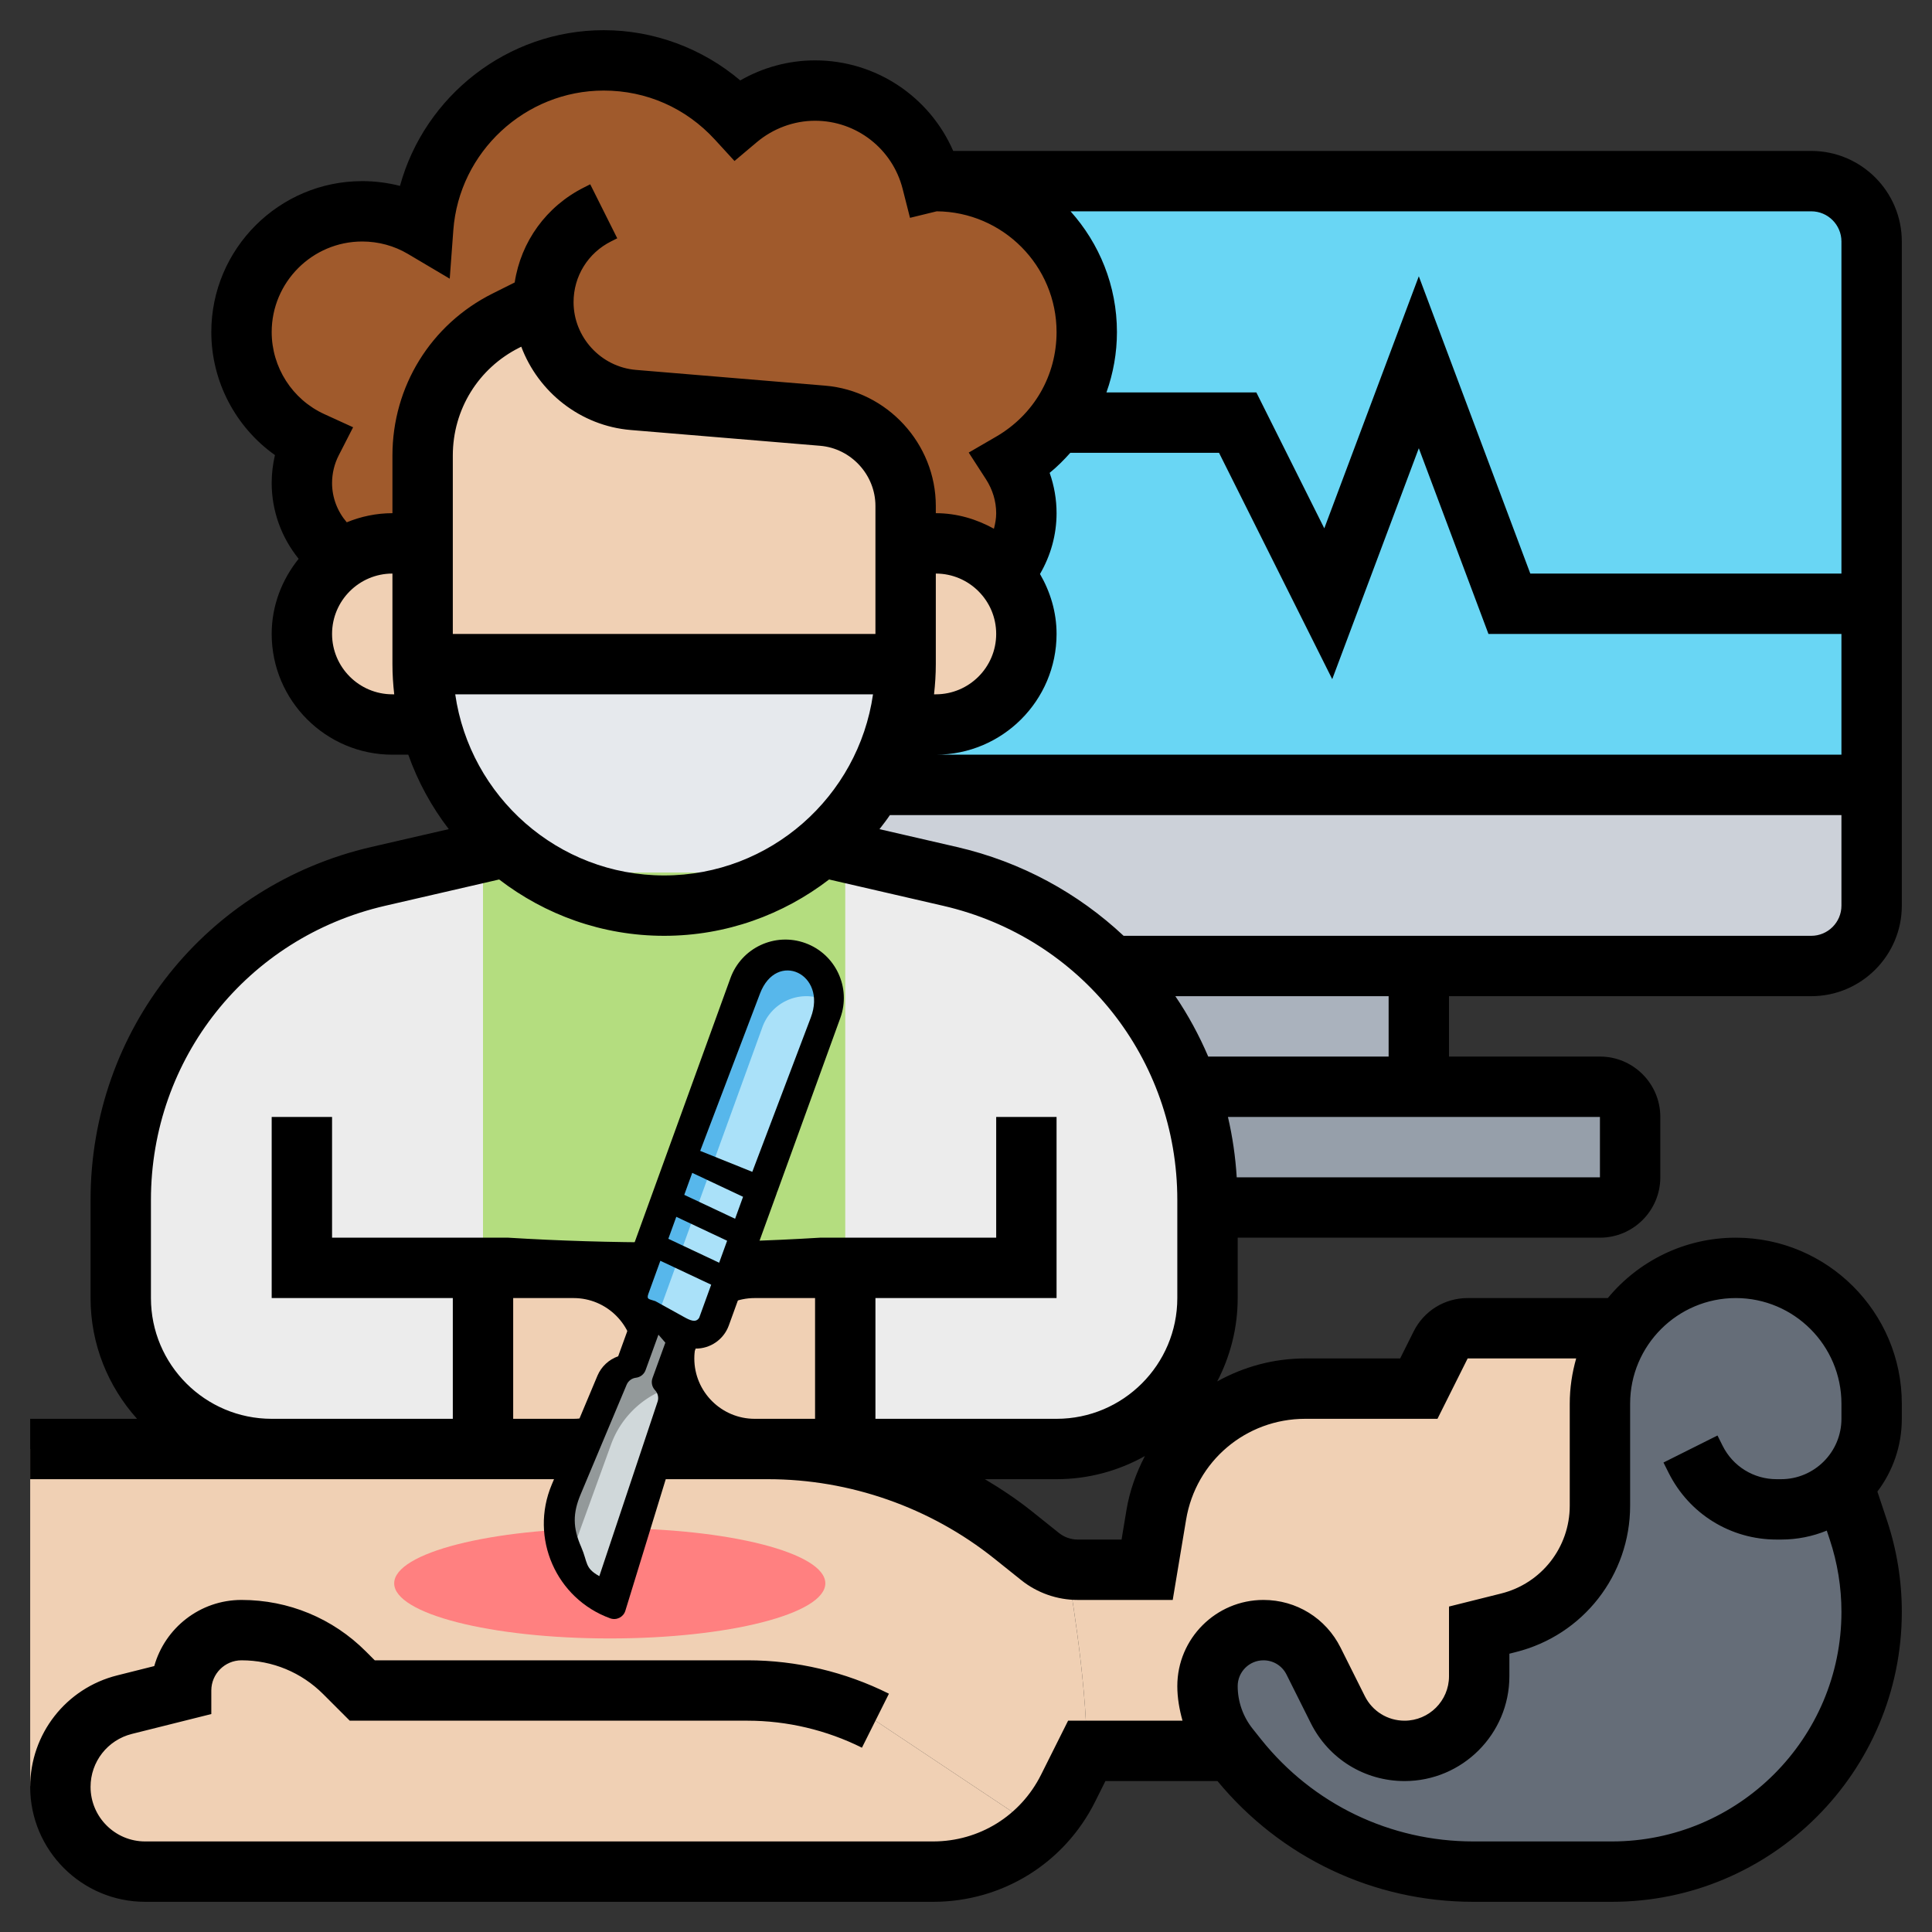 <?xml version="1.0" encoding="UTF-8" standalone="no"?>
<svg
   xmlns:dc="http://purl.org/dc/elements/1.1/"
   xmlns:cc="http://creativecommons.org/ns#"
   xmlns:rdf="http://www.w3.org/1999/02/22-rdf-syntax-ns#"
   xmlns:svg="http://www.w3.org/2000/svg"
   xmlns="http://www.w3.org/2000/svg"
   xmlns:sodipodi="http://sodipodi.sourceforge.net/DTD/sodipodi-0.dtd"
   xmlns:inkscape="http://www.inkscape.org/namespaces/inkscape"
   id="_x33_0"
   enable-background="new 0 0 64 64"
   height="512"
   viewBox="0 0 64 64"
   width="512"
   version="1.1"
   sodipodi:docname="surgery.svg"
   inkscape:version="1.0.2 (e86c870879, 2021-01-15, custom)">
  <rect x="0" y="0" width="64" height="64" fill="#333333" stroke="none"/>
  <defs
     id="defs83" />
  <sodipodi:namedview
     pagecolor="#ffffff"
     bordercolor="#666666"
     borderopacity="1"
     objecttolerance="10"
     gridtolerance="10"
     guidetolerance="10"
     inkscape:pageopacity="0"
     inkscape:pageshadow="2"
     inkscape:window-width="1920"
     inkscape:window-height="1017"
     id="namedview81"
     showgrid="false"
     inkscape:zoom="0.84765628"
     inkscape:cx="648.23324"
     inkscape:cy="356.56901"
     inkscape:window-x="-8"
     inkscape:window-y="-8"
     inkscape:window-maximized="1"
     inkscape:current-layer="g74"
     inkscape:document-rotation="0" />
  <g
     id="g78">
    <g
       id="g74">
      <g
         id="g4"
         style="fill:#f0d0b4;fill-opacity:1">
        <path
           d="m4.13 56.47c-.63.15-1.16.51-1.53.99-.38.48-.6 1.08-.6 1.73l-1-.018v-11.172h8 7 3 6 .44c2.95 0 5.82 1 8.12 2.85l.89.71c.27.22.59.36.92.41l-.01.03s.64 3.55.64 6l-.62 1.24c-.25.51-.59.97-.99 1.35l-5.39-3.59c-1.32-.66-2.77-1-4.24-1h-12.76l-.59-.59c-.9-.9-2.13-1.41-3.41-1.41-.55 0-1.05.22-1.41.59-.37.36-.59.86-.59 1.41z"
           fill="#fcd770"
           id="path2"
           style="fill:#f0d0b4;fill-opacity:1" />
      </g>
      <g
         id="g8">
        <path
           d="m29 57 5.39 3.59c-.92.89-2.16 1.41-3.48 1.41h-26.1c-1.55 0-2.81-1.26-2.81-2.81 0-.65.22-1.25.6-1.73.37-.48.9-.84 1.53-.99l1.87-.47c0-.55.22-1.05.59-1.41.36-.37.86-.59 1.41-.59 1.28 0 2.51.51 3.41 1.41l.59.59h12.76c1.47 0 2.92.34 4.24 1z"
           fill="#f0d0b4"
           id="path6" />
      </g>
      <g
         id="g12">
        <path
           d="m35.7 52h2.3l.3-1.82c.41-2.41 2.49-4.18 4.94-4.18h3.76l.72-1.45c.17-.34.52-.55.9-.55h5.14c-.48.72-.76 1.58-.76 2.5v3.38c0 1.83-1.25 3.43-3.03 3.88l-.97.24v1.53c0 1.36-1.11 2.47-2.47 2.47-.94 0-1.79-.53-2.21-1.37l-.81-1.61c-.31-.62-.95-1.02-1.66-1.02-1.02 0-1.85.83-1.85 1.85 0 .75.25 1.47.72 2.04l.08.11h-4.8c0-2.45-.64-6-.64-6l.01-.03c.11.02.22.03.33.03z"
           fill="#f0d0b4"
           id="path10" />
      </g>
      <g
         id="g16">
        <path
           d="m61.06 49.18.5 1.5c.29.87.44 1.79.44 2.72 0 4.75-3.85 8.6-8.6 8.6h-4.59c-3.04 0-5.91-1.38-7.81-3.75l-.2-.25-.08-.11c-.47-.57-.72-1.29-.72-2.04 0-1.02.83-1.85 1.85-1.85.71 0 1.35.4 1.66 1.02l.81 1.61c.42.84 1.27 1.37 2.21 1.37 1.36 0 2.47-1.11 2.47-2.47v-1.53l.97-.24c1.78-.45 3.03-2.05 3.03-3.88v-3.38c0-.92.28-1.78.76-2.5.16-.24.35-.47.56-.68.81-.82 1.94-1.32 3.18-1.32 2.49 0 4.5 2.01 4.5 4.5v.5c0 .86-.36 1.63-.94 2.18z"
           fill="#656d78"
           id="path14" />
      </g>
      <g
         id="g20">
        <path
           d="m54 37v2c0 .55-.45 1-1 1h-13v-.25c0-1.31-.23-2.58-.66-3.75h7.66 6c.55 0 1 .45 1 1z"
           fill="#969faa"
           id="path18" />
      </g>
      <g
         id="g24">
        <path
           d="m37 32h10v4h-7.66c-.53-1.47-1.37-2.8-2.44-3.9z"
           fill="#aab2bd"
           id="path22" />
      </g>
      <g
         id="g28">
        <path
           d="m31.47 29.03-4.24-.98c.67-.58 1.25-1.27 1.7-2.05h33.07v4c0 1.1-.9 2-2 2h-13-10l-.1.1c-1.44-1.5-3.31-2.58-5.43-3.07z"
           fill="#ccd1d9"
           id="path26" />
      </g>
      <g
         id="g32">
        <path
           d="m41 14h-6c.63-.84 1-1.87 1-3 0-2.76-2.24-5-5-5h29c1.1 0 2 .9 2 2v12h-12l-3-8-3 8z"
           fill="#69d6f4"
           id="path30" />
      </g>
      <g
         id="g36">
        <path
           d="m31 24c1.66 0 3-1.34 3-3 0-.77-.29-1.46-.77-1.99l.01-.01c.47-.53.76-1.23.76-2 0-.62-.19-1.19-.5-1.67.59-.34 1.1-.79 1.5-1.33h6l3 6 3-8 3 8h12v6h-33.07c.36-.62.63-1.29.82-2z"
           fill="#69d6f4"
           id="path34" />
      </g>
      <g
         id="g40"
         style="fill:#a05a2c">
        <path
           d="m18 10-1.24.62c-1.69.84-2.76 2.58-2.76 4.47v2.91h-1c-.61 0-1.18.19-1.66.5-.81-.54-1.34-1.45-1.34-2.5 0-.49.12-.96.33-1.37-1.38-.63-2.33-2.02-2.33-3.63 0-2.21 1.79-4 4-4 .73 0 1.43.2 2.02.55.23-3.1 2.82-5.55 5.98-5.55 1.75 0 3.32.75 4.42 1.95.7-.59 1.6-.95 2.58-.95 1.87 0 3.43 1.28 3.87 3.01.04-.01.09-.01.13-.01 2.76 0 5 2.24 5 5 0 1.13-.37 2.16-1 3-.4.54-.91.99-1.5 1.33.31.48.5 1.05.5 1.67 0 .77-.29 1.47-.76 2l-.01.01c-.03-.05-.07-.09-.11-.13-.54-.54-1.29-.88-2.12-.88h-1v-1.24c0-1.56-1.2-2.86-2.75-2.99l-6.27-.52c-.84-.07-1.58-.46-2.12-1.04s-.86-1.35-.86-2.2z"
           fill="#b27946"
           id="path38"
           style="fill:#a05a2c" />
      </g>
      <g
         id="g44"
         style="fill:#ececec">
        <path
           d="m39.34 36c-.53-1.47-1.37-2.8-2.44-3.9-1.44-1.5-3.31-2.58-5.43-3.07l-4.24-.98c-1.4 1.21-3.23 1.95-5.23 1.95s-3.83-.74-5.23-1.95l-4.24.98c-4.99 1.15-8.53 5.6-8.53 10.72v3.25c0 2.76 2.24 5 5 5h26c2.76 0 5-2.24 5-5v-3-.25c0-1.31-.23-2.58-.66-3.75z"
           fill="#b4dd7f"
           id="path42"
           style="fill:#ececec" />
      </g>
      <g
         id="g52">
        <path
           d="m14 22h16c0 .69-.09 1.36-.25 2-.19.71-.46 1.38-.82 2-.45.78-1.03 1.47-1.7 2.05-1.4 1.21-3.23 1.95-5.23 1.95s-3.83-.74-5.23-1.95c-.15-.12-.29-.25-.43-.39-.99-1-1.72-2.25-2.09-3.66-.16-.64-.25-1.31-.25-2z"
           fill="#e6e9ed"
           id="path50" />
      </g>
      <g
         id="g56">
        <path
           d="m33.23 19.01c.48.53.77 1.22.77 1.99 0 1.66-1.34 3-3 3h-1.25c.16-.64.25-1.31.25-2v-4h1c.83 0 1.58.34 2.12.88.04.04.08.08.11.13z"
           fill="#f0d0b4"
           id="path54" />
      </g>
      <g
         id="g60">
        <path
           d="m30 18v4h-16v-4-2.91c0-1.89 1.07-3.63 2.76-4.47l1.24-.62v.01c0 .85.32 1.62.86 2.2s1.28.97 2.12 1.04l6.27.52c1.55.13 2.75 1.43 2.75 2.99z"
           fill="#f0d0b4"
           id="path58" />
      </g>
      <g
         id="g64">
        <path
           d="m14 18v4c0 .69.09 1.36.25 2h-1.25c-.83 0-1.58-.34-2.12-.88s-.88-1.29-.88-2.12c0-1.05.53-1.96 1.34-2.5.48-.31 1.05-.5 1.66-.5z"
           fill="#f0d0b4"
           id="path62" />
      </g>
      <g
         id="g72">
        <path
           d="m19.7 42.08c.55.13 1.04.41 1.42.8.54.54.88 1.29.88 2.12 0 1.66-1.34 3-3 3h-3v-6h3c.24 0 .47.03.7.08z"
           fill="#f0d0b4"
           id="path70" />
      </g>
      <path
         d="m 28,42 v 6 H 25.44 25 c -1.66,0 -3,-1.34 -3,-3 0,-0.83 0.34,-1.58 0.88,-2.12 0.38,-0.39 0.87,-0.67 1.42,-0.8 C 24.53,42.03 24.76,42 25,42 Z"
         fill="#f0d0b4"
         id="path66" />
      <rect
         style="fill:#b4dd7f;fill-rule:evenodd;stroke-width:0.122;fill-opacity:1"
         id="rect875"
         width="12"
         height="13.097"
         x="16"
         y="28.903" />
    </g>
    <path
       d="m 60,33 c 1.654,0 3,-1.346 3,-3 V 8 C 63,6.346 61.654,5 60,5 H 31.576 C 30.793,3.201 29.012,2 27,2 26.13,2 25.276,2.231 24.522,2.664 23.264,1.598 21.658,1 20,1 16.811,1 14.065,3.18 13.25,6.158 12.844,6.054 12.424,6 12,6 9.243,6 7,8.243 7,11 7,12.635 7.805,14.151 9.108,15.075 9.037,15.378 9,15.688 9,16 9,16.931 9.326,17.81 9.893,18.511 9.343,19.197 9,20.055 9,21 c 0,2.206 1.794,4 4,4 h 0.525 c 0.318,0.896 0.773,1.726 1.341,2.466 l -2.565,0.591 C 6.825,29.322 3,34.131 3,39.751 V 43 c 0,1.538 0.586,2.937 1.54,4 H 1 v 2 h 24 0.44 c 2.714,0 5.376,0.934 7.497,2.63 l 0.89,0.712 C 34.356,52.767 35.022,53 35.702,53 h 3.146 l 0.443,-2.658 C 39.613,48.405 41.272,47 43.236,47 h 4.382 l 1,-2 h 3.595 C 52.077,45.478 52,45.979 52,46.5 v 3.377 c 0,1.379 -0.935,2.576 -2.272,2.91 L 48,53.219 v 2.31 C 48,56.34 47.339,57 46.528,57 45.967,57 45.463,56.688 45.212,56.187 L 44.408,54.579 C 43.92,53.604 42.942,53 41.854,53 40.28,53 39,54.28 39,55.854 c 0,0.39 0.068,0.773 0.172,1.146 h -3.79 l -0.895,1.789 C 33.806,60.153 32.435,61 30.91,61 H 4.808 C 3.811,61 3,60.189 3,59.192 3,58.361 3.563,57.64 4.37,57.438 L 7,56.78 V 56 c 0,-0.552 0.449,-1 1,-1 1.022,0 1.984,0.398 2.707,1.121 L 11.586,57 h 13.178 c 1.308,0 2.618,0.31 3.789,0.895 l 0.894,-1.789 C 28,55.382 26.38,55 24.764,55 H 12.414 L 12.121,54.707 C 11.021,53.606 9.557,53 8,53 6.625,53 5.464,53.929 5.11,55.191 L 3.884,55.499 C 2.186,55.923 1,57.442 1,59.192 1,61.292 2.708,63 4.808,63 H 30.91 c 2.288,0 4.344,-1.271 5.367,-3.316 L 36.618,59 h 3.713 c 2.098,2.54 5.173,4 8.475,4 h 4.59 C 58.692,63 63,58.691 63,53.396 63,52.361 62.834,51.339 62.507,50.359 L 62.191,49.41 C 62.699,48.739 63,47.904 63,47 V 46.5 C 63,43.468 60.533,41 57.5,41 c -1.704,0 -3.23,0.779 -4.239,2 h -4.643 c -0.763,0 -1.448,0.424 -1.789,1.105 L 46.382,45 H 43.236 C 42.18,45 41.189,45.28 40.322,45.761 40.752,44.934 41,43.996 41,43 v -2 h 12 c 1.103,0 2,-0.897 2,-2 v -2 c 0,-1.103 -0.897,-2 -2,-2 h -5 v -2 z m -6,13.5 c 0,-1.93 1.57,-3.5 3.5,-3.5 1.93,0 3.5,1.57 3.5,3.5 V 47 c 0,1.103 -0.897,2 -2,2 h -0.146 c -0.762,0 -1.448,-0.424 -1.789,-1.105 l -0.171,-0.342 -1.789,0.895 0.171,0.342 C 55.958,50.152 57.329,51 58.854,51 H 59 c 0.535,0 1.046,-0.105 1.514,-0.297 l 0.096,0.289 C 60.869,51.768 61,52.577 61,53.396 61,57.589 57.589,61 53.396,61 h -4.59 c -2.749,0 -5.31,-1.231 -7.027,-3.377 L 41.497,57.269 C 41.177,56.869 41,56.367 41,55.854 41,55.384 41.383,55 41.854,55 c 0.326,0 0.619,0.181 0.764,0.473 l 0.804,1.608 C 44.014,58.265 45.204,59 46.528,59 48.442,59 50,57.442 50,55.528 v -0.747 l 0.213,-0.054 C 52.443,54.17 54,52.176 54,49.877 Z M 60,31 H 37.221 c -1.505,-1.41 -3.385,-2.449 -5.522,-2.942 l -2.565,-0.591 c 0.118,-0.153 0.237,-0.305 0.345,-0.466 H 61 v 3 C 61,30.552 60.551,31 60,31 Z M 31,22 v -3 c 1.103,0 2,0.897 2,2 0,1.103 -0.897,2 -2,2 H 30.941 C 30.978,22.671 31,22.338 31,22 Z m 3.771,-6.336 C 35.02,15.462 35.244,15.236 35.455,15 h 4.927 l 3.75,7.498 L 47,14.848 49.307,21 H 61 v 4 H 31 c 2.206,0 4,-1.794 4,-4 0,-0.726 -0.209,-1.399 -0.549,-1.986 C 34.805,18.406 35,17.715 35,17 35,16.544 34.922,16.094 34.771,15.664 Z M 29,21 H 15 v -5.91 c 0,-1.525 0.847,-2.896 2.211,-3.577 l 0.057,-0.028 c 0.563,1.501 1.958,2.622 3.629,2.76 l 6.269,0.522 C 28.194,14.853 29,15.729 29,16.761 Z m -0.08,2 c -0.488,3.386 -3.401,6 -6.92,6 -3.519,0 -6.432,-2.614 -6.92,-6 z M 61,8 V 19 H 50.693 L 47,9.152 43.869,17.502 41.618,13 H 36.652 C 36.878,12.366 37,11.691 37,11 37,9.463 36.416,8.063 35.463,7 H 60 c 0.551,0 1,0.448 1,1 z M 9,11 c 0,-1.654 1.346,-3 3,-3 0.535,0 1.058,0.142 1.51,0.41 l 1.388,0.822 0.119,-1.608 C 15.209,5.031 17.398,3 20,3 c 1.414,0 2.722,0.577 3.683,1.626 l 0.648,0.707 0.733,-0.618 C 25.611,4.254 26.299,4 27,4 c 1.37,0 2.563,0.928 2.901,2.256 L 30.145,7.216 31.03,7 c 2.192,0.017 3.97,1.805 3.97,4 0,1.442 -0.749,2.738 -2.002,3.465 l -0.908,0.527 0.57,0.881 C 32.882,16.217 33,16.606 33,17 33,17.177 32.969,17.348 32.925,17.515 32.351,17.197 31.701,17 31,17 v -0.239 c 0,-2.063 -1.611,-3.815 -3.668,-3.986 L 21.063,12.253 C 19.906,12.155 19,11.171 19,10.009 19,9.152 19.477,8.38 20.244,7.996 L 20.447,7.894 19.552,6.105 19.35,6.207 c -1.252,0.626 -2.094,1.799 -2.3,3.15 L 16.318,9.723 C 14.271,10.746 13,12.803 13,15.09 V 17 c -0.536,0 -1.046,0.11 -1.513,0.302 C 11.179,16.944 11,16.487 11,16 c 0,-0.316 0.076,-0.633 0.22,-0.914 l 0.477,-0.932 -0.952,-0.435 C 9.685,13.236 9,12.169 9,11 Z m 4,12 c -1.103,0 -2,-0.897 -2,-2 0,-1.103 0.897,-2 2,-2 v 3 c 0,0.338 0.022,0.671 0.059,1 z M 5,43 v -3.249 c 0,-4.684 3.188,-8.69 7.751,-9.744 l 3.784,-0.873 C 18.052,30.299 19.944,31 22,31 c 2.056,0 3.948,-0.701 5.465,-1.866 l 3.784,0.873 C 35.813,31.061 39,35.067 39,39.751 V 43 c 0,2.206 -1.794,4 -4,4 h -6 v -4 h 6 v -6 h -2 v 4 h -5.838 v 0 c -3.373,0.208 -6.95,0.208 -10.325,0 v 0 H 11 V 37 H 9 v 6 h 6 v 4 H 9 C 6.794,47 5,45.206 5,43 Z m 12,4 v -4 h 2 c 1.103,0 2,0.897 2,2 0,1.103 -0.897,2 -2,2 z m 8,0 c -1.103,0 -2,-0.897 -2,-2 0,-1.103 0.897,-2 2,-2 h 2 v 4 h -1.56 z m 12.153,4 h -1.451 c -0.227,0 -0.448,-0.078 -0.625,-0.22 L 34.186,50.067 C 33.692,49.672 33.166,49.322 32.626,49 H 35 c 1.063,0 2.06,-0.281 2.927,-0.767 -0.285,0.549 -0.503,1.141 -0.61,1.781 z M 53,39 H 40.968 c -0.042,-0.683 -0.14,-1.351 -0.291,-2 H 53 Z M 46,35 H 40.024 C 39.723,34.297 39.36,33.627 38.935,33 H 46 Z"
       id="path76"
       sodipodi:nodetypes="sssscscscsscscsscccssccccsccsccscccssccssccsscccsssccssscsccsccsccssscccsssccssscsccscscssssccsssssssccccssccsssccsscsssccssscccccssscsscscccccccccscscccsccccsccsccsccccccscsssscccscccscccscccsccsccsccccccsccscccssscscsssccsccsssccccccccccccccccssccssscssscccscscccsccccccccccccc" />
    <ellipse
       style="fill:#ff8080;fill-opacity:1;stroke:none;stroke-width:3.955;stroke-linecap:round;stroke-linejoin:round;paint-order:stroke markers fill"
       id="path51"
       cx="20.199"
       cy="52.45"
       rx="7.141"
       ry="1.826" />
    <g
       id="g978"
       transform="matrix(0.364,0.132,0.132,-0.364,6.845,49.585)">
      <g
         id="g22"
         transform="translate(-24)">
        <path
           d="m 54,27 h 4 a 2,2 0 0 1 2,2 v 28 a 4,4 0 0 1 -4,4 4,4 0 0 1 -4,-4 V 29 a 2,2 0 0 1 2,-2 z"
           fill="#aae1f9"
           id="path14-1" />
        <path
           d="M 52.4,10.99 52.906,21.1 A 1.991,1.991 0 0 0 54,22.775 V 27 h 4 V 22.775 A 1.991,1.991 0 0 0 59.1,21.1 L 60,3 a 7.61,7.61 0 0 0 -7.6,7.99 z"
           fill="#d0d8da"
           id="path16" />
        <path
           d="M 55,16 V 4.875 A 7.594,7.594 0 0 0 52.4,10.99 L 52.906,21.1 A 1.991,1.991 0 0 0 54,22.775 V 27 h 4 V 22.775 A 2,2 0 0 0 58.375,22.52 7.984,7.984 0 0 1 55,16 Z"
           fill="#93999a"
           id="path18-1" />
        <path
           d="M 59,58 A 4,4 0 0 1 55,54 V 27 h -1 a 2,2 0 0 0 -2,2 V 57 A 4,4 0 0 0 59.892,57.892 3.974,3.974 0 0 1 59,58 Z"
           fill="#57b7eb"
           id="path20" />
      </g>
      <g
         id="Outline_copy"
         data-name="Outline copy"
         transform="translate(-82.701,-17.426)">
        <g
           fill="#434951"
           id="g43"
           style="fill:#000000;fill-opacity:1">
          <path
             d="m 117.701,43.61 v -2.875 c 0.652,-0.534 1.049,-1.318 1.094,-2.16 l 0.906,-18.099 c 0.029,-0.572 -0.428,-1.051 -1,-1.05 -4.924,1.76e-4 -8.845,4.122 -8.6,9.04 l 0.5,10.11 c 0.047,0.842 0.446,1.626 1.1,2.159 v 2.875 c -1.194,0.422 -1.995,1.549 -2,2.816 l 0,28 c 0,2.761 2.239,5 5,5 2.761,0 5,-2.239 5,-5 v -15.75 c 0,-1.333 -2.626,-1.554 -2.607,-0.221 l 0.221,15.143 c 0.058,4 -4.725,4.441 -4.786,0.442 l -0.221,-14.393 6.393,-0.221 c 0.552,-0.019 1,-0.448 1,-1 v -12 c -0.005,-1.267 -0.806,-2.394 -2,-2.816 z m -5.393,8.037 4.786,-0.442 v 2 l -4.786,0.442 z m 1.99,-27.339 c 0.992,-1.052 0.871,-1.58 2.3,-1.806 l -0.403,15.752 c -0.018,0.358 -0.229,0.677 -0.551,0.835 -0.335,0.171 -0.546,0.515 -0.546,0.891 v 3.225 l -0.789,0.442 v -3.225 c 0,-0.376 -0.211,-0.72 -0.546,-0.891 -0.321,-0.158 -0.532,-0.477 -0.551,-0.834 l -0.5,-10.11 c -0.099,-1.809 0.335,-2.97 1.587,-4.279 z m -1.211,21.946 2.786,-0.442 c 0.545,-0.086 1.119,-0.15 1.221,0.393 v 3 l -4.786,0.442 0,-3 c 0,-0.552 0.227,-0.393 0.779,-0.393 z m -0.779,11.393 v -2 l 4.786,-0.442 v 2 z"
             id="path39"
             sodipodi:nodetypes="ccccccccccssssssscsscccccccscccsccsccccscsccsscccccc"
             style="fill:#000000;fill-opacity:1" />
        </g>
      </g>
    </g>
  </g>
</svg>

